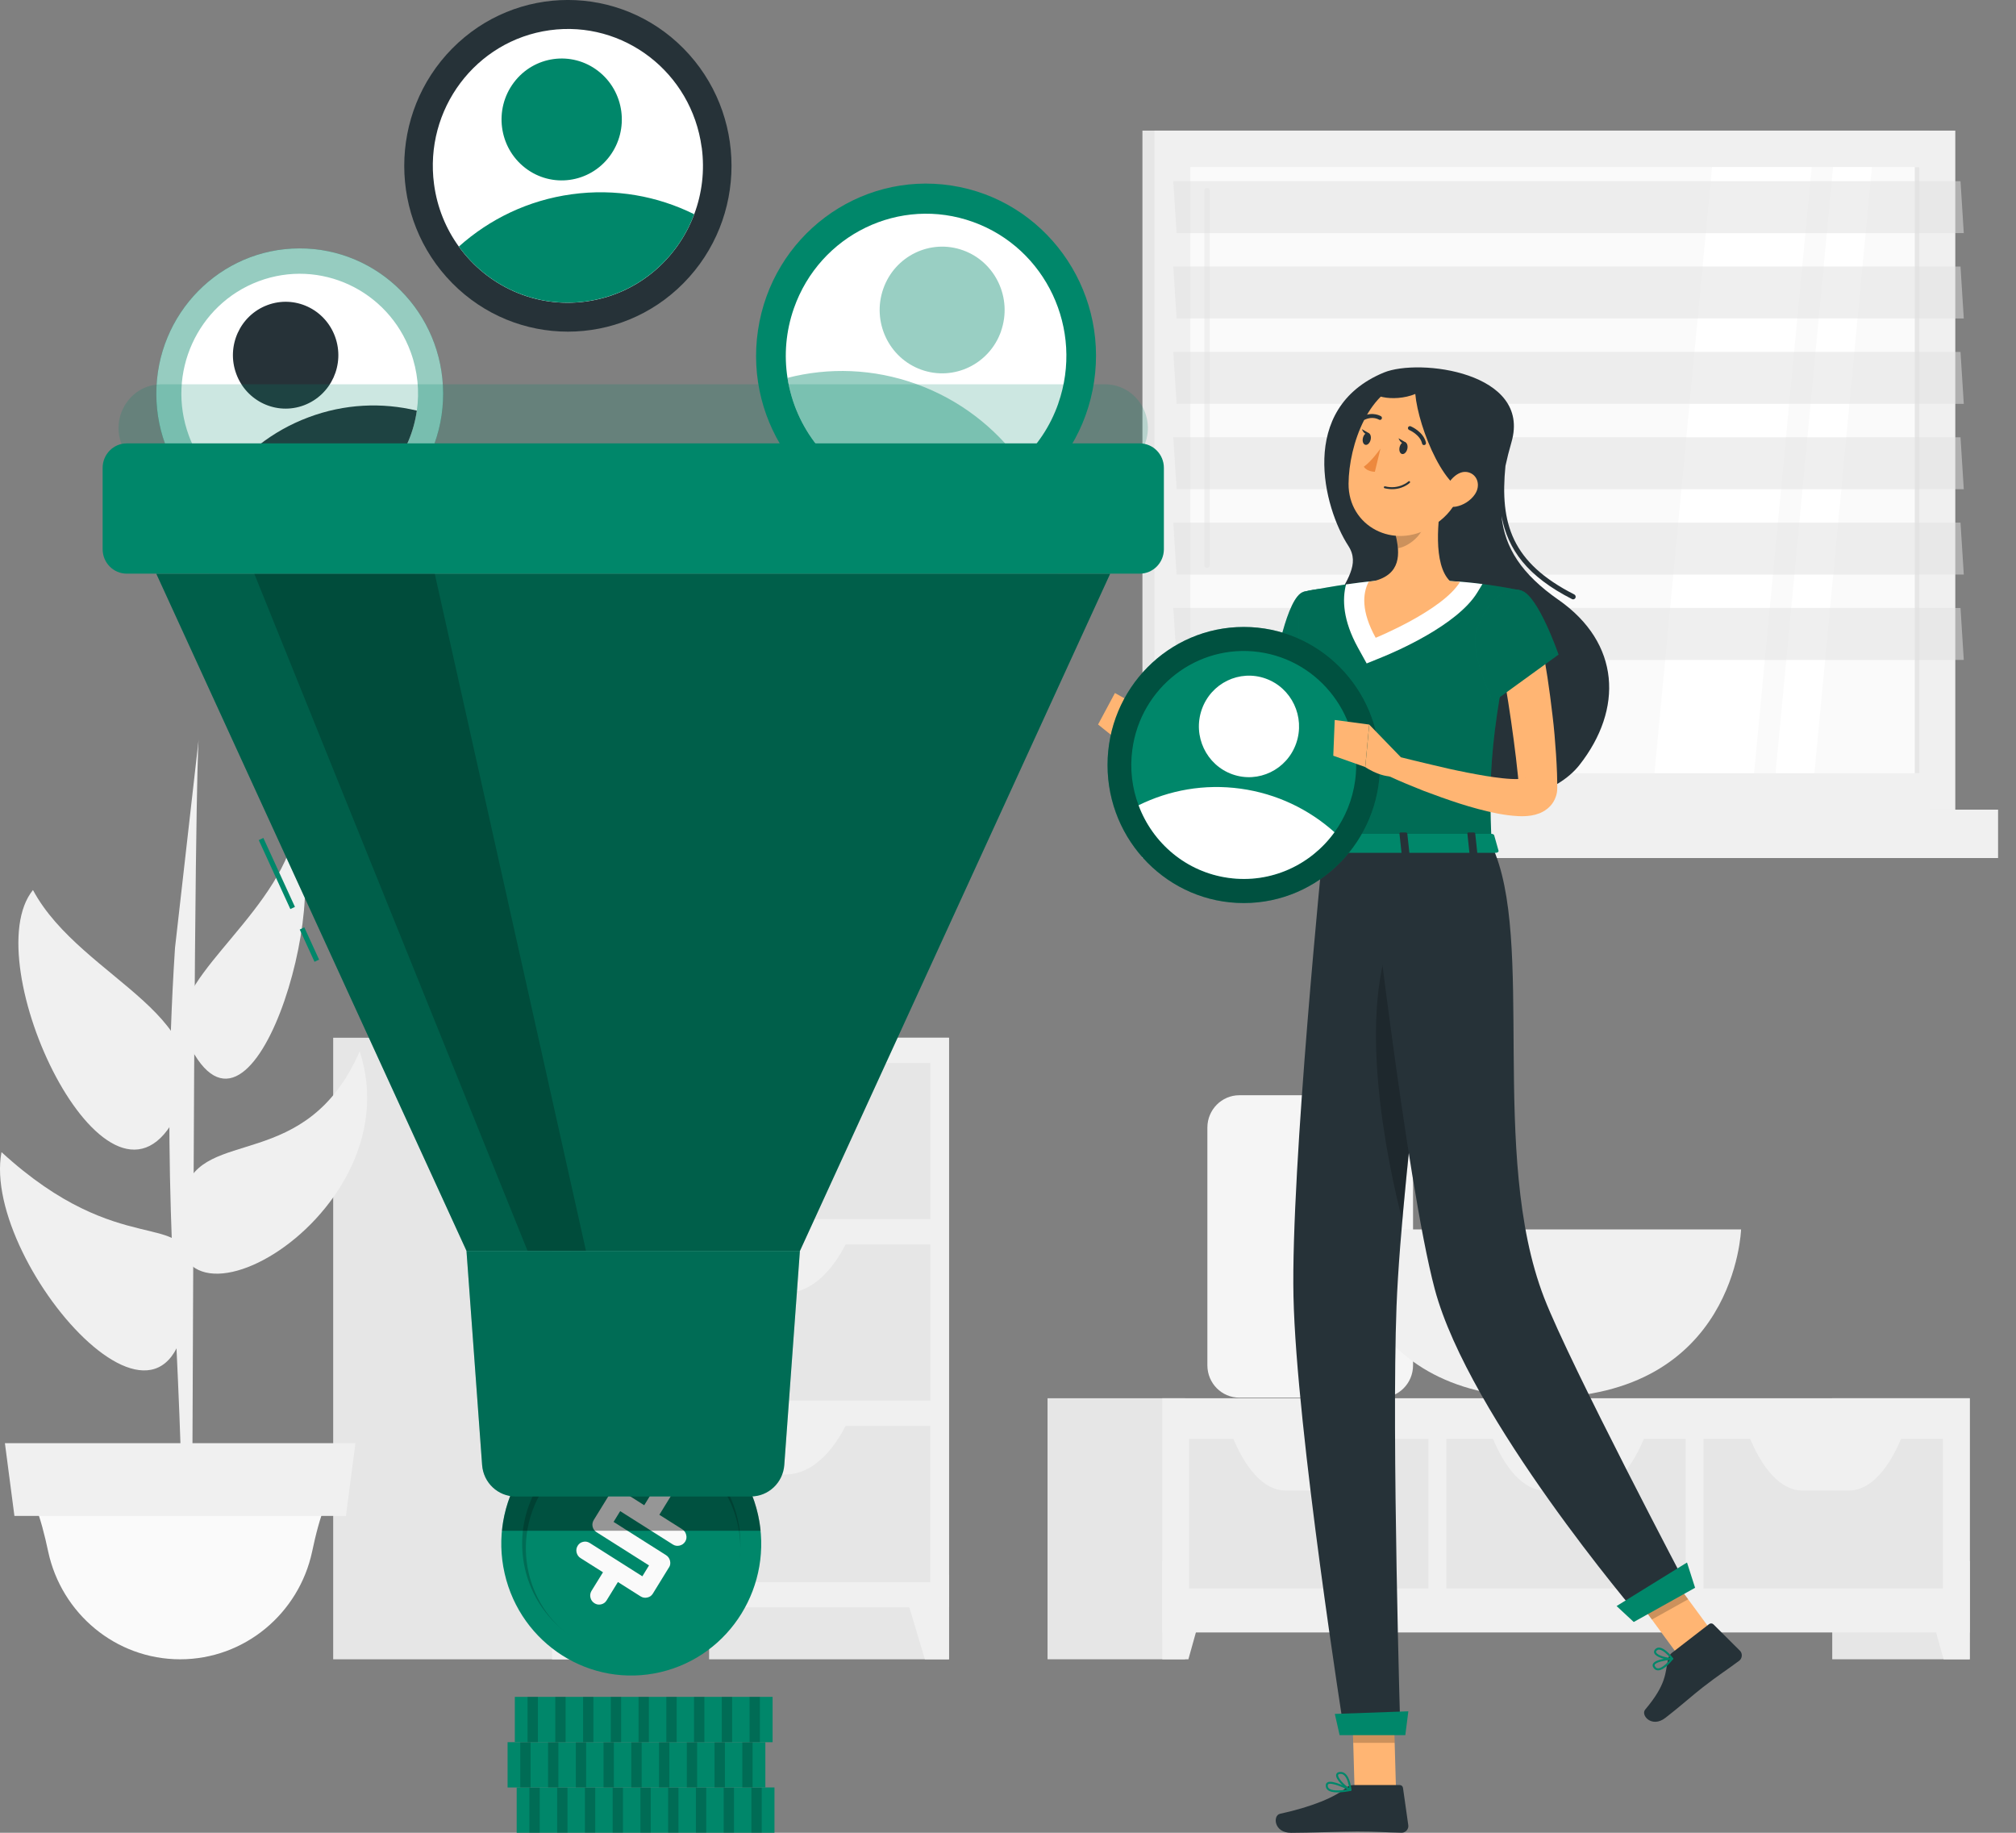 <svg width="99" height="90" viewBox="0 0 99 90" fill="none" xmlns="http://www.w3.org/2000/svg">
  <rect x="0" y="0" width="99" height="90" fill="#808080" stroke="none"/>
  <g clip-path="url(#clip0_5413_149891)">
    <path d="M96.73 68.662H89.976V81.48H96.73V68.662Z" fill="#E6E6E6" />
    <path d="M95.445 81.482H96.727V76.664H94.101L95.445 81.482Z" fill="#F0F0F0" />
    <path d="M58.196 68.662H51.442V81.48H58.196V68.662Z" fill="#E6E6E6" />
    <path d="M96.727 68.662H57.076V80.163H96.727V68.662Z" fill="#F0F0F0" />
    <path d="M58.358 81.482H57.076V76.664H59.704L58.358 81.482Z" fill="#F0F0F0" />
    <path d="M58.395 70.658V78.006H70.149V70.658H58.395Z" fill="#E6E6E6" />
    <path
      d="M65.434 73.192H63.109C62.098 73.192 61.135 72.16 60.439 70.338H68.104C67.409 72.16 66.445 73.192 65.434 73.192Z"
      fill="#F0F0F0" />
    <path d="M71.025 70.654V78.002H82.779V70.654H71.025Z" fill="#E6E6E6" />
    <path
      d="M78.184 73.192H75.859C74.848 73.192 73.885 72.16 73.189 70.338H80.854C80.159 72.16 79.195 73.192 78.184 73.192Z"
      fill="#F0F0F0" />
    <path d="M83.656 70.654V78.002H95.41V70.654H83.656Z" fill="#E6E6E6" />
    <path
      d="M90.813 73.192H88.488C87.477 73.192 86.513 72.16 85.818 70.338H93.483C92.788 72.16 91.824 73.192 90.813 73.192Z"
      fill="#F0F0F0" />
    <path d="M94.757 6.414H56.102V39.758H94.757V6.414Z" fill="#E6E6E6" />
    <path d="M96.019 6.414H56.691V39.758H96.019V6.414Z" fill="#F0F0F0" />
    <path d="M94.757 39.758H56.102V42.134H94.757V39.758Z" fill="#E6E6E6" />
    <path d="M98.12 39.758H58.792V42.134H98.12V39.758Z" fill="#F0F0F0" />
    <path d="M94.252 37.969V8.205L58.456 8.205V37.969H94.252Z" fill="#FAFAFA" />
    <path d="M81.245 37.967L84.074 8.205H88.967L86.138 37.967H81.245Z" fill="white" />
    <path
      d="M59.274 27.88C59.199 27.88 59.14 27.82 59.14 27.744V9.368C59.14 9.293 59.199 9.232 59.274 9.232C59.348 9.232 59.408 9.293 59.408 9.368V27.742C59.408 27.817 59.348 27.878 59.274 27.878V27.88Z"
      fill="#F0F0F0" />
    <path d="M87.191 37.967L90.018 8.205H91.925L89.099 37.967H87.191Z" fill="white" />
    <path d="M94.252 37.969V8.205H94.029V37.969H94.252Z" fill="#E6E6E6" />
    <path opacity="0.5" d="M96.436 11.448H57.781L57.617 8.898H96.275L96.436 11.448Z" fill="#E0E0E0" />
    <path opacity="0.5" d="M96.436 15.64H57.781L57.617 13.09H96.275L96.436 15.64Z" fill="#E0E0E0" />
    <path opacity="0.5" d="M96.436 19.831H57.781L57.617 17.281H96.275L96.436 19.831Z" fill="#E0E0E0" />
    <path opacity="0.5" d="M96.436 24.023H57.781L57.617 21.473H96.275L96.436 24.023Z" fill="#E0E0E0" />
    <path opacity="0.5" d="M96.436 28.214H57.781L57.617 25.664H96.275L96.436 28.214Z" fill="#E0E0E0" />
    <path opacity="0.5" d="M96.436 32.406H57.781L57.617 29.855H96.275L96.436 32.406Z" fill="#E0E0E0" />
    <path d="M46.601 50.959H34.822V81.481H46.601V50.959Z" fill="#E6E6E6" />
    <path d="M45.419 81.482H46.604V77.326H44.174L45.419 81.482Z" fill="#F0F0F0" />
    <path d="M28.14 50.959H16.362V81.481H28.14V50.959Z" fill="#E6E6E6" />
    <path d="M46.603 50.959H27.11V78.931H46.603V50.959Z" fill="#F0F0F0" />
    <path d="M45.685 52.199H28.029V59.869H45.685V52.199Z" fill="#E6E6E6" />
    <path
      d="M38.583 54.585H35.922C34.767 54.585 33.662 53.638 32.867 51.967H41.64C40.846 53.638 39.74 54.585 38.585 54.585H38.583Z"
      fill="#F0F0F0" />
    <path d="M28.295 81.482H27.11V77.326H29.537L28.295 81.482Z" fill="#F0F0F0" />
    <path d="M45.685 61.109H28.029V68.779H45.685V61.109Z" fill="#E6E6E6" />
    <path
      d="M38.583 63.493H35.922C34.767 63.493 33.662 62.547 32.867 60.875H41.64C40.846 62.547 39.74 63.493 38.585 63.493H38.583Z"
      fill="#F0F0F0" />
    <path d="M45.684 70.02H28.029V77.69H45.684V70.02Z" fill="#E6E6E6" />
    <path
      d="M38.583 72.405H35.922C34.767 72.405 33.662 71.459 32.867 69.787H41.64C40.846 71.459 39.74 72.405 38.585 72.405H38.583Z"
      fill="#F0F0F0" />
    <path
      d="M60.859 68.633H67.824C68.689 68.633 69.391 67.922 69.391 67.044V55.372C69.391 54.495 68.689 53.783 67.824 53.783H60.859C59.993 53.783 59.291 54.495 59.291 55.372V67.044C59.291 67.922 59.993 68.633 60.859 68.633Z"
      fill="#F5F5F5" />
    <path
      d="M85.499 60.371C85.499 60.371 85.251 68.633 75.703 68.633C66.154 68.633 65.906 60.371 65.906 60.371H85.499Z"
      fill="#F0F0F0" />
    <path
      d="M8.96 74.855H9.446C9.441 72.753 9.446 72.048 9.499 59.824C9.586 37.67 9.754 36.32 9.754 36.32L8.594 46.548C7.859 57.873 8.808 64.624 8.962 74.855H8.96Z"
      fill="#F0F0F0" />
    <path
      d="M8.848 81.481C5.683 81.481 3.016 79.23 2.365 76.187C2.193 75.382 1.997 74.584 1.689 73.821L1.64 73.697H16.054L16.004 73.821C15.696 74.584 15.5 75.382 15.329 76.187C14.68 79.23 12.01 81.481 8.845 81.481H8.848Z"
      fill="#FAFAFA" />
    <path d="M16.988 74.439H0.708L0.241 70.867H17.455L16.988 74.439Z" fill="#F0F0F0" />
    <path
      d="M8.539 55C11.384 49.978 4.009 48.181 1.619 43.705C-1.252 47.242 5.209 60.883 8.539 55Z"
      fill="#F0F0F0" />
    <path
      d="M9.089 50.874C7.991 48.344 13.272 45.273 14.412 41.16C16.516 43.534 12.335 58.368 9.089 50.874Z"
      fill="#F0F0F0" />
    <path
      d="M9.049 58.507C9.943 55.318 15.055 57.619 17.663 51.625C20.438 60.088 6.57 67.368 9.049 58.507Z"
      fill="#F0F0F0" />
    <path
      d="M9.275 62.318C9.215 59.285 5.966 61.976 0.074 56.576C-0.979 62.147 9.501 74.023 9.275 62.318Z"
      fill="#F0F0F0" />
    <path
      d="M53.728 18.735C54.415 14.116 51.277 9.807 46.719 9.111C42.161 8.415 37.91 11.595 37.223 16.215C36.536 20.834 39.674 25.142 44.232 25.838C48.79 26.535 53.041 23.354 53.728 18.735Z"
      fill="#00876A" />
    <path
      d="M51.971 19.811C51.574 20.947 50.916 21.911 50.089 22.663C48.275 24.32 45.642 24.944 43.173 24.055C40.704 23.167 39.05 21.002 38.672 18.558C38.499 17.448 38.588 16.277 38.985 15.142C40.26 11.507 44.197 9.609 47.781 10.898C51.368 12.187 53.241 16.179 51.969 19.811H51.971Z"
      fill="white" />
    <path opacity="0.4"
      d="M50.089 22.66C48.275 24.317 45.642 24.941 43.173 24.052C40.704 23.164 39.05 20.999 38.672 18.555C40.694 18.036 42.883 18.097 44.994 18.857C47.105 19.617 48.842 20.969 50.089 22.663V22.66Z"
      fill="#00876A" />
    <path opacity="0.4"
      d="M49.16 16.263C48.593 17.882 46.837 18.728 45.24 18.154C43.643 17.58 42.808 15.8 43.375 14.182C43.941 12.563 45.697 11.717 47.292 12.291C48.889 12.865 49.724 14.645 49.157 16.263H49.16Z"
      fill="#00876A" />
    <path
      d="M14.74 26.47C18.629 26.459 21.773 23.254 21.761 19.313C21.749 15.371 18.587 12.186 14.698 12.198C10.809 12.209 7.666 15.414 7.677 19.355C7.689 23.297 10.851 26.482 14.74 26.47Z"
      fill="#00876A" />
    <path opacity="0.6"
      d="M14.74 26.47C18.629 26.459 21.773 23.254 21.761 19.313C21.749 15.371 18.587 12.186 14.698 12.198C10.809 12.209 7.666 15.414 7.677 19.355C7.689 23.297 10.851 26.482 14.74 26.47Z"
      fill="#FAFAFA" />
    <path
      d="M20.167 17.286C20.515 18.24 20.605 19.224 20.47 20.163C20.182 22.23 18.809 24.078 16.739 24.856C14.668 25.633 12.44 25.14 10.892 23.766C10.187 23.141 9.621 22.336 9.27 21.382C8.155 18.331 9.688 14.943 12.698 13.812C15.709 12.682 19.052 14.235 20.167 17.286Z"
      fill="white" />
    <path
      d="M20.47 20.162C20.182 22.229 18.808 24.076 16.739 24.854C14.668 25.632 12.44 25.139 10.892 23.764C11.923 22.319 13.371 21.159 15.145 20.494C16.916 19.827 18.761 19.752 20.473 20.165L20.47 20.162Z"
      fill="#263238" />
    <path
      d="M16.454 16.531C16.95 17.89 16.267 19.398 14.926 19.902C13.585 20.405 12.097 19.713 11.6 18.353C11.103 16.994 11.786 15.486 13.128 14.983C14.469 14.479 15.957 15.172 16.454 16.531Z"
      fill="#263238" />
    <path
      d="M33.569 13.901C36.707 10.721 36.707 5.565 33.569 2.384C30.431 -0.796 25.343 -0.796 22.205 2.384C19.067 5.565 19.067 10.721 22.205 13.901C25.343 17.081 30.431 17.081 33.569 13.901Z"
      fill="#263238" />
    <path
      d="M34.46 7.241C34.614 8.391 34.47 9.511 34.09 10.523C33.26 12.751 31.278 14.463 28.779 14.805C26.28 15.15 23.92 14.035 22.534 12.111C21.901 11.238 21.469 10.198 21.315 9.048C20.823 5.37 23.364 1.985 26.993 1.484C30.622 0.985 33.963 3.56 34.457 7.238L34.46 7.241Z"
      fill="white" />
    <path
      d="M34.089 10.519C33.26 12.747 31.278 14.458 28.779 14.801C26.28 15.146 23.92 14.03 22.534 12.107C24.039 10.761 25.937 9.832 28.073 9.54C30.209 9.245 32.284 9.625 34.087 10.519H34.089Z"
      fill="#00876A" />
    <path
      d="M29.933 7.679C30.921 6.363 30.669 4.486 29.371 3.485C28.073 2.483 26.22 2.738 25.232 4.054C24.245 5.369 24.496 7.247 25.794 8.248C27.092 9.249 28.945 8.994 29.933 7.679Z"
      fill="#00876A" />
    <path d="M38.032 87.775H25.373V90.001H38.032V87.775Z" fill="#00876A" />
    <path opacity="0.2" d="M26.504 87.775H25.997V90.001H26.504V87.775Z" fill="black" />
    <path opacity="0.2" d="M27.867 87.775H27.36V90.001H27.867V87.775Z" fill="black" />
    <path opacity="0.2" d="M29.231 87.775H28.724V90.001H29.231V87.775Z" fill="black" />
    <path opacity="0.2" d="M30.592 87.775H30.085V90.001H30.592V87.775Z" fill="black" />
    <path opacity="0.2" d="M31.956 87.775H31.449V90.001H31.956V87.775Z" fill="black" />
    <path opacity="0.2" d="M33.317 87.775H32.81V90.001H33.317V87.775Z" fill="black" />
    <path opacity="0.2" d="M34.681 87.775H34.174V90.001H34.681V87.775Z" fill="black" />
    <path opacity="0.2" d="M36.044 87.775H35.538V90.001H36.044V87.775Z" fill="black" />
    <path opacity="0.2" d="M37.406 87.775H36.899V90.001H37.406V87.775Z" fill="black" />
    <path d="M37.584 85.551H24.926V87.776H37.584V85.551Z" fill="#00876A" />
    <path opacity="0.2" d="M26.056 85.551H25.55V87.776H26.056V85.551Z" fill="black" />
    <path opacity="0.2" d="M27.42 85.551H26.914V87.776H27.42V85.551Z" fill="black" />
    <path opacity="0.2" d="M28.784 85.551H28.277V87.776H28.784V85.551Z" fill="black" />
    <path opacity="0.2" d="M30.145 85.551H29.638V87.776H30.145V85.551Z" fill="black" />
    <path opacity="0.2" d="M31.509 85.551H31.002V87.776H31.509V85.551Z" fill="black" />
    <path opacity="0.2" d="M32.87 85.551H32.363V87.776H32.87V85.551Z" fill="black" />
    <path opacity="0.2" d="M34.234 85.551H33.727V87.776H34.234V85.551Z" fill="black" />
    <path opacity="0.2" d="M35.597 85.551H35.09V87.776H35.597V85.551Z" fill="black" />
    <path opacity="0.2" d="M36.958 85.551H36.452V87.776H36.958V85.551Z" fill="black" />
    <path d="M37.94 83.326H25.282V85.551H37.94V83.326Z" fill="#00876A" />
    <path opacity="0.2" d="M26.414 83.326H25.907V85.551H26.414V83.326Z" fill="black" />
    <path opacity="0.2" d="M27.775 83.326H27.268V85.551H27.775V83.326Z" fill="black" />
    <path opacity="0.2" d="M29.139 83.326H28.633V85.551H29.139V83.326Z" fill="black" />
    <path opacity="0.2" d="M30.503 83.326H29.996V85.551H30.503V83.326Z" fill="black" />
    <path opacity="0.2" d="M31.864 83.326H31.357V85.551H31.864V83.326Z" fill="black" />
    <path opacity="0.2" d="M33.228 83.326H32.721V85.551H33.228V83.326Z" fill="black" />
    <path opacity="0.2" d="M34.589 83.326H34.082V85.551H34.589V83.326Z" fill="black" />
    <path opacity="0.2" d="M35.953 83.326H35.446V85.551H35.953V83.326Z" fill="black" />
    <path opacity="0.2" d="M37.316 83.326H36.809V85.551H37.316V83.326Z" fill="black" />
    <path
      d="M32.434 82.112C35.868 81.309 38.01 77.837 37.217 74.357C36.425 70.877 32.999 68.706 29.565 69.509C26.131 70.312 23.989 73.784 24.781 77.264C25.574 80.744 29 82.915 32.434 82.112Z"
      fill="#00876A" />
    <path opacity="0.2"
      d="M35.545 78.684C33.975 81.227 30.672 82 28.16 80.411C25.649 78.823 24.889 75.472 26.456 72.927C28.026 70.385 31.33 69.612 33.841 71.201C36.35 72.789 37.112 76.139 35.545 78.684Z"
      fill="black" />
    <path
      d="M32.273 81.226C35.107 80.563 36.875 77.698 36.221 74.826C35.567 71.954 32.74 70.163 29.906 70.826C27.072 71.488 25.305 74.353 25.959 77.225C26.612 80.097 29.44 81.888 32.273 81.226Z"
      fill="#00876A" />
    <path
      d="M32.848 76.974L32.058 78.258C31.996 78.359 31.907 78.422 31.787 78.447C31.668 78.475 31.559 78.454 31.457 78.391L30.344 77.687L29.788 78.59C29.723 78.694 29.634 78.757 29.517 78.784C29.4 78.809 29.293 78.792 29.194 78.729C29.09 78.663 29.023 78.57 28.995 78.452C28.968 78.334 28.985 78.223 29.047 78.12L29.611 77.208L28.506 76.509C28.407 76.446 28.345 76.355 28.315 76.239C28.287 76.121 28.305 76.01 28.367 75.907C28.429 75.804 28.521 75.738 28.635 75.713C28.75 75.685 28.859 75.706 28.961 75.769L31.544 77.405L31.872 76.871L29.296 75.24C29.194 75.174 29.13 75.086 29.102 74.971C29.075 74.855 29.095 74.744 29.159 74.638L29.947 73.359C30.011 73.256 30.098 73.191 30.215 73.166C30.329 73.138 30.439 73.158 30.54 73.221L31.636 73.916L32.192 73.012C32.254 72.911 32.341 72.846 32.456 72.816C32.57 72.785 32.684 72.808 32.801 72.881C32.9 72.944 32.962 73.032 32.989 73.15C33.017 73.269 32.997 73.377 32.935 73.48L32.379 74.384L33.501 75.094C33.603 75.159 33.668 75.25 33.697 75.371C33.727 75.492 33.71 75.602 33.648 75.701C33.583 75.804 33.491 75.869 33.372 75.897C33.253 75.925 33.141 75.907 33.039 75.841L30.456 74.205L30.131 74.734L32.706 76.365C32.808 76.43 32.873 76.521 32.903 76.642C32.932 76.763 32.915 76.874 32.853 76.972L32.848 76.974Z"
      fill="#FAFAFA" />
    <path opacity="0.4"
      d="M34.385 70.322C31.397 68.429 27.46 69.35 25.592 72.378C25.053 73.254 24.745 74.208 24.651 75.17H37.354C37.165 73.247 36.129 71.424 34.385 70.322Z"
      fill="black" />
    <path opacity="0.2"
      d="M54.256 18.871H7.936C6.232 18.871 5.229 20.812 6.2 22.232L11.371 29.801C11.766 30.378 12.415 30.722 13.107 30.722H49.082C49.775 30.722 50.426 30.378 50.819 29.801L55.99 22.232C56.961 20.812 55.958 18.871 54.254 18.871H54.256Z"
      fill="#00876A" />
    <path d="M54.517 28.172H7.675L22.909 61.425H39.283L54.517 28.172Z" fill="#00876A" />
    <path d="M12.933 41.148L12.707 41.254L14.258 44.64L14.484 44.534L12.933 41.148Z" fill="#00876A" />
    <path d="M14.944 45.538L14.719 45.645L15.445 47.229L15.67 47.123L14.944 45.538Z" fill="#00876A" />
    <path opacity="0.3" d="M54.517 28.172H7.675L22.909 61.425H39.283L54.517 28.172Z" fill="black" />
    <path opacity="0.2" d="M21.349 28.172H12.487L25.907 61.425H28.776L21.349 28.172Z" fill="black" />
    <path
      d="M55.97 21.773H6.224C5.57 21.773 5.04 22.311 5.04 22.974V26.969C5.04 27.632 5.57 28.17 6.224 28.17H55.97C56.624 28.17 57.155 27.632 57.155 26.969V22.974C57.155 22.311 56.624 21.773 55.97 21.773Z"
      fill="#00876A" />
    <path
      d="M36.877 73.484H25.314C24.455 73.484 23.739 72.812 23.675 71.941L22.907 61.424H39.281L38.514 71.941C38.449 72.809 37.736 73.484 36.874 73.484H36.877Z"
      fill="#00876A" />
    <path opacity="0.2"
      d="M36.877 73.484H25.314C24.455 73.484 23.739 72.812 23.675 71.941L22.907 61.424H39.281L38.514 71.941C38.449 72.809 37.736 73.484 36.874 73.484H36.877Z"
      fill="black" />
    <path d="M68.554 87.896H66.52L66.383 83.123H68.418L68.554 87.896Z" fill="#FFB573" />
    <path opacity="0.2" d="M66.386 83.125L66.455 85.584H68.49L68.42 83.125H66.386Z" fill="black" />
    <path d="M84.277 80.407L82.494 81.399L79.652 77.535L81.436 76.543L84.277 80.407Z" fill="#FFB573" />
    <path opacity="0.2" d="M81.436 76.543L79.654 77.537L81.12 79.528L82.901 78.534L81.436 76.543Z"
      fill="black" />
    <path
      d="M76.535 29.457C74.717 28.188 73.894 26.902 73.736 25.338C74.041 26.992 75.017 28.309 77.198 29.419C77.215 29.429 77.235 29.431 77.253 29.431C77.297 29.431 77.342 29.406 77.365 29.361C77.394 29.298 77.369 29.223 77.31 29.192C74.242 27.632 73.648 25.721 73.929 22.877C74.009 22.504 74.108 22.116 74.225 21.709C75.218 18.27 69.684 17.58 67.955 18.295C63.7 20.057 65.007 24.951 66.209 26.798C67.411 28.643 63.37 29.884 65.63 35.161C67.891 40.44 75.412 40.306 77.563 37.565C79.717 34.823 79.578 31.581 76.532 29.454L76.535 29.457Z"
      fill="#263238" />
    <path
      d="M65.434 31.585C65.409 31.93 65.38 32.227 65.337 32.541C65.298 32.851 65.25 33.161 65.201 33.468C65.101 34.084 64.965 34.694 64.821 35.3C64.523 36.514 64.138 37.712 63.614 38.867L63.517 39.084C63.479 39.159 63.465 39.207 63.388 39.353C63.256 39.602 63.032 39.852 62.774 40.015C62.516 40.184 62.24 40.259 61.999 40.295C61.755 40.327 61.537 40.32 61.338 40.295C60.548 40.186 59.965 39.897 59.391 39.607C58.268 38.991 57.294 38.271 56.368 37.443L56.981 36.604C57.476 36.891 57.992 37.178 58.504 37.44C59.016 37.707 59.535 37.949 60.049 38.147C60.553 38.346 61.09 38.502 61.487 38.515C61.684 38.523 61.798 38.462 61.765 38.459C61.753 38.459 61.738 38.477 61.741 38.459L61.867 38.12C62.27 37.06 62.57 35.95 62.824 34.825C62.945 34.261 63.045 33.692 63.142 33.123C63.236 32.559 63.31 31.965 63.368 31.434L65.442 31.585H65.434Z"
      fill="#FFB573" />
    <path
      d="M64.019 29.06C63.181 29.277 62.595 32.773 62.595 32.773L64.905 34.364C64.905 34.364 67.121 30.837 66.475 29.904C65.805 28.932 65.243 28.746 64.021 29.06H64.019Z"
      fill="#00876A" />
    <path opacity="0.2"
      d="M64.019 29.06C63.181 29.277 62.595 32.773 62.595 32.773L64.905 34.364C64.905 34.364 67.121 30.837 66.475 29.904C65.805 28.932 65.243 28.746 64.021 29.06H64.019Z"
      fill="black" />
    <path opacity="0.2" d="M64.096 29.842L63.45 33.366L64.749 34.257L64.096 29.842Z" fill="black" />
    <path
      d="M57.319 36.745L56.075 34.772L55.374 36.742C55.374 36.742 56.236 37.737 57.061 37.541L57.319 36.742V36.745Z"
      fill="#FFB573" />
    <path d="M54.751 34.031L53.923 35.577L55.374 36.742L56.077 34.771L54.751 34.031Z" fill="#FFB573" />
    <path
      d="M82.112 81.158L83.93 79.753C83.997 79.703 84.084 79.708 84.144 79.766L85.445 81.062C85.58 81.196 85.56 81.44 85.406 81.553C84.765 82.031 84.43 82.23 83.632 82.847C83.14 83.227 82.462 83.834 81.782 84.357C81.118 84.871 80.555 84.229 80.791 83.95C81.851 82.694 81.764 82.16 81.918 81.465C81.946 81.339 82.015 81.231 82.112 81.155V81.158Z"
      fill="#263238" />
    <path
      d="M66.45 87.656H68.735C68.817 87.656 68.887 87.714 68.897 87.797L69.157 89.63C69.185 89.819 69.023 90 68.832 89.997C68.035 89.982 67.652 89.937 66.646 89.937C66.028 89.937 64.252 90.002 63.4 90.002C62.548 90.002 62.5 89.147 62.856 89.068C64.45 88.721 65.573 88.243 66.11 87.785C66.206 87.702 66.328 87.659 66.45 87.659V87.656Z"
      fill="#263238" />
    <path
      d="M64.018 29.062C64.018 29.062 63.05 29.407 64.99 41.5H73.249C73.109 38.094 73.107 35.992 74.712 29.002C74.712 29.002 72.98 28.619 71.204 28.534C69.813 28.466 68.676 28.421 67.454 28.534C65.841 28.682 64.016 29.062 64.016 29.062H64.018Z"
      fill="#00876A" />
    <path opacity="0.2"
      d="M64.018 29.062C64.018 29.062 63.05 29.407 64.99 41.5H73.249C73.109 38.094 73.107 35.992 74.712 29.002C74.712 29.002 72.98 28.619 71.204 28.534C69.813 28.466 68.676 28.421 67.454 28.534C65.841 28.682 64.016 29.062 64.016 29.062H64.018Z"
      fill="black" />
    <path
      d="M71.207 28.534C69.816 28.466 68.678 28.421 67.456 28.534C67.007 28.574 66.54 28.634 66.1 28.698C65.909 29.435 65.946 30.467 66.686 31.806L67.113 32.579L67.923 32.249C68.524 32.003 71.567 30.701 72.546 29.095L72.799 28.68C72.307 28.614 71.761 28.561 71.207 28.534Z"
      fill="white" />
    <path
      d="M71.207 28.537C70.362 27.722 70.599 25.481 70.835 24.258L68.532 26.249C68.765 27.198 68.8 28.21 67.456 28.537C67.374 28.547 67.295 28.555 67.213 28.562C66.912 29.139 66.838 30.022 67.556 31.319C67.556 31.319 70.847 29.977 71.701 28.57C71.54 28.557 71.374 28.547 71.207 28.537Z"
      fill="#FFB573" />
    <path opacity="0.2"
      d="M69.898 25.068L68.534 26.246C68.591 26.471 68.633 26.7 68.651 26.921C69.165 26.846 69.871 26.274 69.925 25.728C69.953 25.456 69.94 25.194 69.898 25.068Z"
      fill="black" />
    <path
      d="M72.355 22.3C71.753 24.254 71.537 25.092 70.303 25.863C68.445 27.023 66.209 25.845 66.224 23.75C66.237 21.865 67.22 18.988 69.327 18.678C71.403 18.371 72.956 20.35 72.355 22.3Z"
      fill="#FFB573" />
    <path
      d="M72.742 19.459C72.032 18.794 71.18 18.497 70.325 18.455C70.233 18.339 70.03 18.278 69.881 18.248C68.947 18.057 67.884 18.311 67.414 18.913C66.987 19.462 68.447 19.784 69.501 19.346C69.65 21.027 71.053 24.486 72.387 24.174C74.133 23.766 74.148 20.776 72.742 19.456V19.459Z"
      fill="#263238" />
    <path
      d="M64.99 41.5C64.99 41.5 63.385 57.376 63.519 63.662C63.658 70.199 66.02 85.109 66.02 85.109H68.77C68.77 85.109 68.335 70.582 68.579 64.16C68.845 57.163 71.038 41.5 71.038 41.5H64.99Z"
      fill="#263238" />
    <path d="M69.011 85.206H65.785L65.549 84.163L69.16 84.035L69.011 85.206Z" fill="#00876A" />
    <path opacity="0.2"
      d="M68.554 45.449C66.525 49.584 68.147 57.129 68.865 59.935C69.232 55.719 69.853 50.566 70.335 46.783C70.027 44.641 69.488 43.543 68.554 45.449Z"
      fill="black" />
    <path
      d="M67.173 41.5C67.173 41.5 69.043 58.006 70.457 63.305C72.133 69.595 80.462 79.35 80.462 79.35L82.891 77.995C82.891 77.995 77.114 67.045 75.829 63.73C73.092 56.657 75.434 46.114 73.249 41.5H67.17H67.173Z"
      fill="#263238" />
    <path d="M83.241 77.969L80.228 79.649L79.386 78.866L82.844 76.728L83.241 77.969Z" fill="#00876A" />
    <path
      d="M69.108 22.049C69.068 22.21 68.952 22.321 68.847 22.293C68.743 22.268 68.691 22.115 68.731 21.953C68.77 21.792 68.887 21.682 68.991 21.709C69.096 21.735 69.148 21.888 69.108 22.049Z"
      fill="#263238" />
    <path
      d="M67.307 21.598C67.267 21.759 67.151 21.87 67.046 21.842C66.942 21.815 66.89 21.664 66.93 21.503C66.969 21.341 67.086 21.231 67.19 21.258C67.295 21.284 67.347 21.437 67.307 21.598Z"
      fill="#263238" />
    <path d="M67.235 21.281L66.88 21.074C66.88 21.074 67.002 21.427 67.235 21.281Z" fill="#263238" />
    <path
      d="M67.791 22.029C67.791 22.029 67.352 22.656 66.974 22.918C67.136 23.17 67.516 23.167 67.516 23.167L67.791 22.029Z"
      fill="#ED893E" />
    <path
      d="M68.231 24.015C68.154 24.008 68.075 23.995 67.993 23.975C67.968 23.967 67.95 23.942 67.958 23.917C67.965 23.892 67.993 23.874 68.015 23.882C68.715 24.055 69.16 23.643 69.165 23.64C69.185 23.622 69.215 23.622 69.232 23.64C69.249 23.66 69.249 23.691 69.232 23.708C69.215 23.726 68.842 24.071 68.231 24.015Z"
      fill="#263238" />
    <path
      d="M72.444 24.252C72.21 24.605 71.838 24.814 71.5 24.877C70.991 24.97 70.784 24.496 70.966 24.036C71.13 23.62 71.592 23.072 72.084 23.187C72.568 23.301 72.71 23.849 72.441 24.252H72.444Z"
      fill="#FFB573" />
    <path
      d="M69.92 21.857C69.88 21.854 69.843 21.824 69.835 21.781C69.736 21.341 69.207 21.117 69.2 21.114C69.15 21.094 69.127 21.036 69.147 20.986C69.167 20.936 69.224 20.913 69.274 20.933C69.299 20.943 69.903 21.2 70.024 21.736C70.037 21.789 70.004 21.842 69.952 21.854C69.942 21.854 69.932 21.857 69.922 21.854L69.92 21.857Z"
      fill="#263238" />
    <path
      d="M66.972 20.621C66.94 20.619 66.91 20.599 66.892 20.566C66.87 20.518 66.89 20.46 66.937 20.435C67.417 20.201 67.802 20.43 67.817 20.44C67.861 20.468 67.876 20.528 67.849 20.573C67.822 20.619 67.762 20.634 67.717 20.606C67.705 20.599 67.404 20.422 67.022 20.609C67.007 20.616 66.989 20.619 66.972 20.619V20.621Z"
      fill="#263238" />
    <path
      d="M75.666 31.402C75.917 32.651 76.095 33.879 76.24 35.136C76.317 35.76 76.369 36.389 76.411 37.023C76.433 37.338 76.448 37.658 76.461 37.977L76.471 38.458V38.579L76.473 38.655C76.473 38.715 76.471 38.776 76.466 38.836C76.443 39.093 76.309 39.397 76.123 39.586C75.939 39.78 75.75 39.876 75.599 39.938C75.45 39.994 75.311 40.029 75.194 40.047C74.955 40.084 74.757 40.084 74.568 40.077C74.195 40.059 73.86 40.009 73.537 39.949C72.891 39.82 72.28 39.651 71.681 39.46C71.083 39.266 70.497 39.057 69.915 38.836C69.337 38.604 68.765 38.375 68.197 38.108L68.542 37.124C69.126 37.268 69.717 37.419 70.303 37.552C70.889 37.696 71.478 37.827 72.061 37.94C72.645 38.053 73.229 38.159 73.79 38.217C74.069 38.247 74.344 38.264 74.58 38.254C74.697 38.249 74.804 38.237 74.866 38.217C74.901 38.209 74.908 38.199 74.903 38.202C74.891 38.204 74.836 38.222 74.759 38.3C74.68 38.378 74.608 38.534 74.603 38.637C74.598 38.657 74.598 38.68 74.598 38.703C74.598 38.713 74.595 38.672 74.593 38.662L74.583 38.551L74.543 38.106L74.444 37.21C74.374 36.611 74.29 36.009 74.205 35.407C74.121 34.806 74.021 34.204 73.922 33.602C73.83 33.003 73.721 32.394 73.621 31.808L75.663 31.405L75.666 31.402Z"
      fill="#FFB573" />
    <path
      d="M74.714 29.002C75.541 29.256 76.535 32.143 76.535 32.143L73.326 34.469C73.326 34.469 72.156 32.057 72.504 30.975C72.866 29.847 73.77 28.709 74.717 29.002H74.714Z"
      fill="#00876A" />
    <path opacity="0.2"
      d="M74.714 29.002C75.541 29.256 76.535 32.143 76.535 32.143L73.326 34.469C73.326 34.469 72.156 32.057 72.504 30.975C72.866 29.847 73.77 28.709 74.717 29.002H74.714Z"
      fill="black" />
    <path
      d="M81.424 82.023C81.424 82.023 81.407 82.023 81.399 82.023C81.307 82.016 81.233 81.963 81.181 81.868C81.141 81.794 81.156 81.737 81.176 81.699C81.3 81.467 82.033 81.409 82.115 81.404C82.135 81.404 82.152 81.414 82.162 81.43C82.172 81.447 82.169 81.467 82.157 81.482C81.99 81.689 81.68 82.023 81.427 82.023H81.424ZM82.005 81.51C81.712 81.543 81.325 81.623 81.26 81.744C81.253 81.759 81.245 81.782 81.265 81.817C81.302 81.885 81.35 81.92 81.409 81.925C81.548 81.938 81.767 81.784 82.005 81.51Z"
      fill="#00876A" />
    <path
      d="M82.049 81.504C81.796 81.504 81.334 81.383 81.242 81.189C81.222 81.149 81.203 81.069 81.289 80.981C81.344 80.925 81.414 80.9 81.491 80.908C81.786 80.93 82.141 81.401 82.156 81.421C82.166 81.434 82.169 81.454 82.161 81.469C82.154 81.484 82.141 81.497 82.124 81.499C82.102 81.502 82.077 81.504 82.049 81.504ZM81.468 81.006C81.424 81.006 81.389 81.021 81.356 81.051C81.312 81.094 81.319 81.124 81.329 81.147C81.391 81.278 81.774 81.401 82.022 81.406C81.895 81.255 81.659 81.018 81.483 81.006C81.478 81.006 81.473 81.006 81.468 81.006Z"
      fill="#00876A" />
    <path
      d="M65.687 88.017C65.486 88.017 65.3 87.985 65.193 87.891C65.126 87.831 65.099 87.751 65.106 87.655C65.111 87.597 65.138 87.552 65.188 87.524C65.436 87.385 66.249 87.806 66.341 87.854C66.358 87.864 66.368 87.884 66.365 87.904C66.363 87.924 66.348 87.942 66.328 87.944C66.154 87.98 65.913 88.017 65.687 88.017ZM65.325 87.592C65.287 87.592 65.258 87.597 65.235 87.609C65.216 87.62 65.206 87.637 65.203 87.662C65.198 87.728 65.216 87.778 65.258 87.819C65.382 87.932 65.715 87.949 66.167 87.874C65.889 87.738 65.516 87.592 65.325 87.592Z"
      fill="#00876A" />
    <path
      d="M66.318 87.945C66.318 87.945 66.306 87.945 66.299 87.94C66.055 87.829 65.576 87.384 65.613 87.152C65.623 87.097 65.66 87.029 65.794 87.014C65.894 87.004 65.983 87.031 66.06 87.097C66.316 87.313 66.363 87.867 66.365 87.89C66.365 87.907 66.358 87.922 66.346 87.933C66.338 87.938 66.328 87.943 66.318 87.943V87.945ZM65.834 87.109C65.834 87.109 65.814 87.109 65.804 87.109C65.717 87.12 65.71 87.155 65.71 87.165C65.687 87.306 66.013 87.656 66.259 87.807C66.234 87.646 66.167 87.313 66 87.17C65.951 87.127 65.896 87.107 65.834 87.107V87.109Z"
      fill="#00876A" />
    <path d="M69.033 21.728L68.678 21.521C68.678 21.521 68.8 21.874 69.033 21.728Z" fill="#263238" />
    <path
      d="M73.373 41.01L73.584 41.76C73.614 41.818 73.544 41.879 73.45 41.879H64.95C64.875 41.879 64.813 41.841 64.808 41.793L64.734 41.043C64.729 40.99 64.793 40.947 64.875 40.947H73.239C73.301 40.947 73.355 40.972 73.373 41.01Z"
      fill="#00876A" />
    <path
      d="M72.25 41.957H72.473C72.518 41.957 72.553 41.934 72.548 41.904L72.444 40.93C72.441 40.902 72.401 40.877 72.357 40.877H72.133C72.088 40.877 72.054 40.9 72.059 40.93L72.163 41.904C72.165 41.932 72.205 41.957 72.25 41.957Z"
      fill="#263238" />
    <path
      d="M65.579 41.957H65.802C65.847 41.957 65.882 41.934 65.876 41.904L65.772 40.93C65.77 40.902 65.73 40.877 65.685 40.877H65.462C65.417 40.877 65.382 40.9 65.387 40.93L65.492 41.904C65.494 41.932 65.534 41.957 65.579 41.957Z"
      fill="#263238" />
    <path
      d="M68.914 41.957H69.138C69.183 41.957 69.217 41.934 69.213 41.904L69.108 40.93C69.106 40.902 69.066 40.877 69.021 40.877H68.798C68.753 40.877 68.718 40.9 68.723 40.93L68.828 41.904C68.83 41.932 68.87 41.957 68.914 41.957Z"
      fill="#263238" />
    <path
      d="M61.078 44.345C64.772 44.345 67.767 41.31 67.767 37.566C67.767 33.822 64.772 30.787 61.078 30.787C57.383 30.787 54.388 33.822 54.388 37.566C54.388 41.31 57.383 44.345 61.078 44.345Z"
      fill="#00876A" />
    <path opacity="0.4"
      d="M61.078 44.345C64.772 44.345 67.767 41.31 67.767 37.566C67.767 33.822 64.772 30.787 61.078 30.787C57.383 30.787 54.388 33.822 54.388 37.566C54.388 41.31 57.383 44.345 61.078 44.345Z"
      fill="black" />
    <path
      d="M55.605 36.814C55.476 37.77 55.595 38.704 55.913 39.545C56.603 41.4 58.255 42.825 60.334 43.109C62.413 43.396 64.378 42.467 65.533 40.867C66.06 40.139 66.42 39.273 66.549 38.316C66.959 35.253 64.843 32.436 61.82 32.018C58.797 31.603 56.017 33.748 55.605 36.811V36.814Z"
      fill="#00876A" />
    <path
      d="M55.913 39.546C56.604 41.401 58.255 42.826 60.334 43.11C62.413 43.397 64.378 42.468 65.533 40.867C64.281 39.745 62.702 38.974 60.921 38.728C59.142 38.483 57.416 38.801 55.913 39.543V39.546Z"
      fill="white" />
    <path
      d="M63.653 36.499C64.104 35.201 63.431 33.778 62.151 33.321C60.87 32.863 59.465 33.545 59.014 34.843C58.563 36.141 59.235 37.564 60.516 38.022C61.797 38.479 63.201 37.797 63.653 36.499Z"
      fill="white" />
    <path
      d="M68.778 37.17L67.24 35.582L67.044 37.669C67.044 37.669 68.124 38.414 68.872 38.016L68.778 37.17Z"
      fill="#FFB573" />
    <path d="M65.544 35.355L65.474 37.11L67.044 37.666L67.238 35.58L65.544 35.355Z" fill="#FFB573" />
  </g>
  <defs>
    <clipPath id="clip0_5413_149891">
      <rect width="98.12" height="90" fill="white" />
    </clipPath>
  </defs>
</svg>
